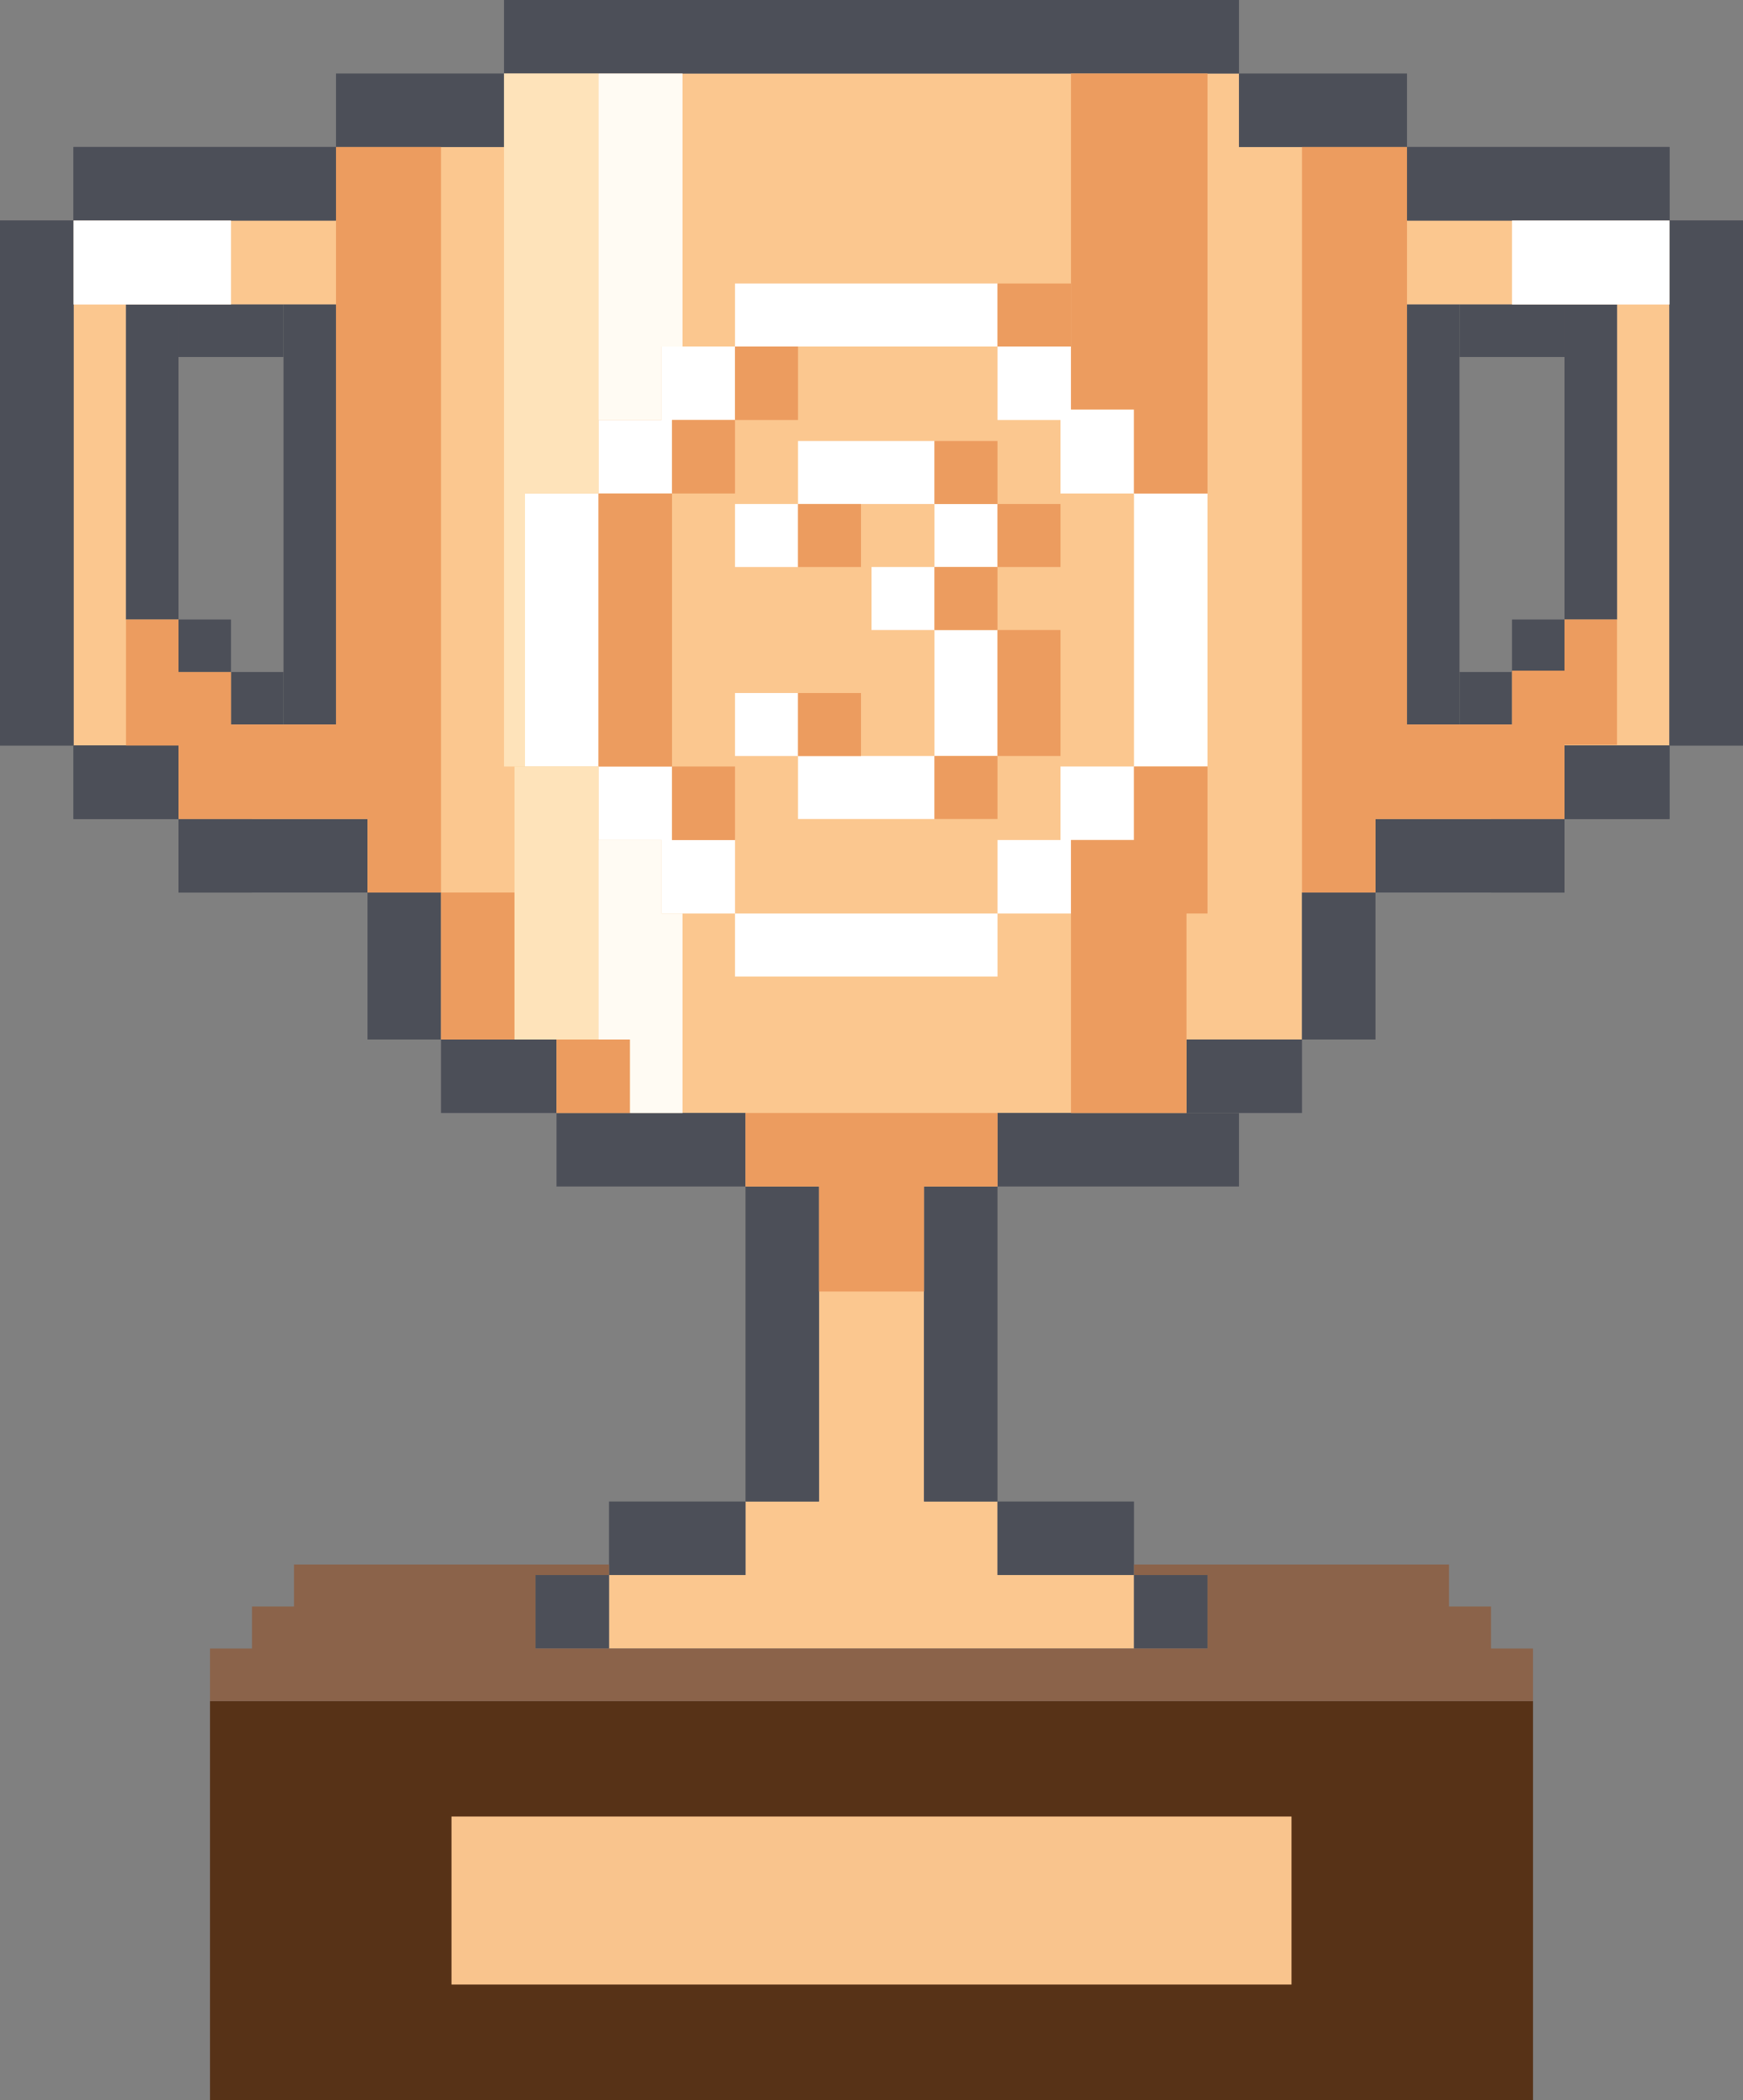<svg width="166" height="200" viewBox="0 0 166 200" fill="none" xmlns="http://www.w3.org/2000/svg">
<rect x="0" y="0" width="166" height="200" fill="#808080" stroke="none"/>
<path d="M48 7H118V14H134V21H159V71H149V59H154V29H134V69H144V64H149V71V78H131V85H124V99H113V106H95V113H88V143H95V150H108V157H83.5H58V150H71V143H78V113H71V106H53V99H42V85H35V78H17V64H22V69H32V29H12V59H17V71H7V29V21H32V14H48V7Z" fill="#FBC78F"/>
<rect x="20" y="162" width="126" height="38" fill="#573217"/>
<rect x="43" y="173" width="80" height="16" fill="#F9C48D"/>
<rect x="48" width="70" height="7" fill="#4C4F58"/>
<rect x="32" y="7" width="16" height="7" fill="#4C4F58"/>
<rect x="95" y="106" width="23" height="7" fill="#4C4F58"/>
<rect x="95" y="143" width="13" height="7" fill="#4C4F58"/>
<rect x="88" y="143" width="30" height="7" transform="rotate(-90 88 143)" fill="#4C4F58"/>
<rect x="108" y="150" width="7" height="7" fill="#4C4F58"/>
<rect width="13" height="7" transform="matrix(-1 0 0 1 71 143)" fill="#4C4F58"/>
<rect width="30" height="7" transform="matrix(0 -1 -1 0 78 143)" fill="#4C4F58"/>
<rect width="7" height="7" transform="matrix(-1 0 0 1 58 150)" fill="#4C4F58"/>
<rect width="25" height="7" transform="matrix(-1 0 0 1 32 14)" fill="#4C4F58"/>
<rect width="10" height="7" transform="matrix(-1 0 0 1 17 71)" fill="#4C4F58"/>
<rect width="18" height="7" transform="matrix(-1 0 0 1 71 106)" fill="#4C4F58"/>
<rect width="7" height="14" transform="matrix(-1 0 0 1 42 85)" fill="#4C4F58"/>
<rect width="7" height="7" transform="matrix(0 -1 -1 0 24 85)" fill="#4C4F58"/>
<rect width="50" height="7" transform="matrix(0 -1 -1 0 7 71)" fill="#4C4F58"/>
<rect width="25" height="7" transform="matrix(-1 0 0 1 32 14)" fill="#4C4F58"/>
<rect width="10" height="7" transform="matrix(-1 0 0 1 17 71)" fill="#4C4F58"/>
<rect width="11" height="7" transform="matrix(-1 0 0 1 53 99)" fill="#4C4F58"/>
<rect width="7" height="18" transform="matrix(0 -1 -1 0 35 85)" fill="#4C4F58"/>
<rect width="5" height="5" transform="matrix(0 -1 -1 0 22 64)" fill="#4C4F58"/>
<rect width="5" height="5" transform="matrix(0 -1 -1 0 27 69)" fill="#4C4F58"/>
<rect width="50" height="7" transform="matrix(0 -1 -1 0 7 71)" fill="#4C4F58"/>
<rect x="12" y="29" width="5" height="30" fill="#4C4F58"/>
<rect x="27" y="29" width="5" height="40" fill="#4C4F58"/>
<rect x="17" y="29" width="10" height="5" fill="#4C4F58"/>
<rect width="16" height="7" transform="matrix(-1 0 0 1 134 7)" fill="#4C4F58"/>
<rect x="134" y="14" width="25" height="7" fill="#4C4F58"/>
<rect x="149" y="71" width="10" height="7" fill="#4C4F58"/>
<rect x="124" y="85" width="7" height="14" fill="#4C4F58"/>
<rect x="142" y="85" width="7" height="7" transform="rotate(-90 142 85)" fill="#4C4F58"/>
<rect x="159" y="71" width="50" height="7" transform="rotate(-90 159 71)" fill="#4C4F58"/>
<rect x="134" y="14" width="25" height="7" fill="#4C4F58"/>
<rect x="149" y="71" width="10" height="7" fill="#4C4F58"/>
<rect x="113" y="99" width="11" height="7" fill="#4C4F58"/>
<rect x="131" y="85" width="7" height="18" transform="rotate(-90 131 85)" fill="#4C4F58"/>
<rect x="144" y="64" width="5" height="5" transform="rotate(-90 144 64)" fill="#4C4F58"/>
<rect x="139" y="69" width="5" height="5" transform="rotate(-90 139 69)" fill="#4C4F58"/>
<rect x="159" y="71" width="50" height="7" transform="rotate(-90 159 71)" fill="#4C4F58"/>
<rect width="5" height="30" transform="matrix(-1 0 0 1 154 29)" fill="#4C4F58"/>
<rect width="5" height="40" transform="matrix(-1 0 0 1 139 29)" fill="#4C4F58"/>
<rect width="10" height="5" transform="matrix(-1 0 0 1 149 29)" fill="#4C4F58"/>
<rect x="7" y="21" width="15" height="8" fill="white"/>
<rect x="144" y="21" width="15" height="8" fill="white"/>
<path d="M70 27H95V33H102V40V39H108V47H115V73H108V80H101H102V87H95V82V80H101V73H108V47H101V43V40H102H95V33H70V27Z" fill="white"/>
<path d="M95 93H70V87H63V80H57V73H50V72.5L50 47H57V40H64H63V33L70 33V37V40L64 40V47H57L57 73H64V76V80H63H70V87H95V93Z" fill="white"/>
<rect x="64" y="40" width="6" height="7" fill="#EC9C5F"/>
<rect x="64" y="73" width="6" height="7" fill="#EC9C5F"/>
<rect x="70" y="33" width="6" height="7" fill="#EC9C5F"/>
<rect x="57" y="47" width="7" height="26" fill="#EC9C5F"/>
<path d="M71 106H95V113H88V123H78V113H71V106Z" fill="#EC9C5F"/>
<path d="M12 59H17V64H22V69H32V14H42V85H35V78H17V71H12V59Z" fill="#EC9C5F"/>
<path d="M131 14H134V69H144V63.872H149V59H154V70.936H149V78H131V85H124V14H131Z" fill="#EC9C5F"/>
<rect x="42" y="85" width="7" height="14" fill="#EC9C5F"/>
<rect x="53" y="99" width="7" height="7" fill="#EC9C5F"/>
<rect x="102" y="80" width="11" height="26" fill="#EC9C5F"/>
<rect x="108" y="73" width="7" height="14" fill="#EC9C5F"/>
<path d="M102 7H115V47H108V39H102V7Z" fill="#EC9C5F"/>
<rect x="95" y="27" width="7" height="6" fill="#EC9C5F"/>
<rect x="49" y="73" width="8" height="26" fill="#FEE3BA"/>
<path d="M48 7H57V47H50V73H48V7Z" fill="#FEE3BA"/>
<path d="M20 157H24V155V153H28V149H58V150H51V157H115V150H108V149H138V153H142V157H146V162H20V157Z" fill="#8B634A"/>
<path d="M70 48H76V42H89V48H95V54H89V60H95V72H89V78H76V72H70V66H76V72H89V60H83V54H89V48H76V54H70V48Z" fill="white"/>
<rect x="76" y="48" width="6" height="6" fill="#EC9C5F"/>
<rect x="95" y="48" width="6" height="6" fill="#EC9C5F"/>
<rect x="95" y="60" width="6" height="12" fill="#EC9C5F"/>
<rect x="89" y="54" width="6" height="6" fill="#EC9C5F"/>
<rect x="89" y="72" width="6" height="6" fill="#EC9C5F"/>
<rect x="76" y="66" width="6" height="6" fill="#EC9C5F"/>
<rect x="89" y="42" width="6" height="6" fill="#EC9C5F"/>
<path d="M57 7H65V33H63V40H57V7Z" fill="#FFFBF3"/>
<path d="M57 80H63V87H65V106H60V99H57V80Z" fill="#FFFBF3"/>
</svg>
